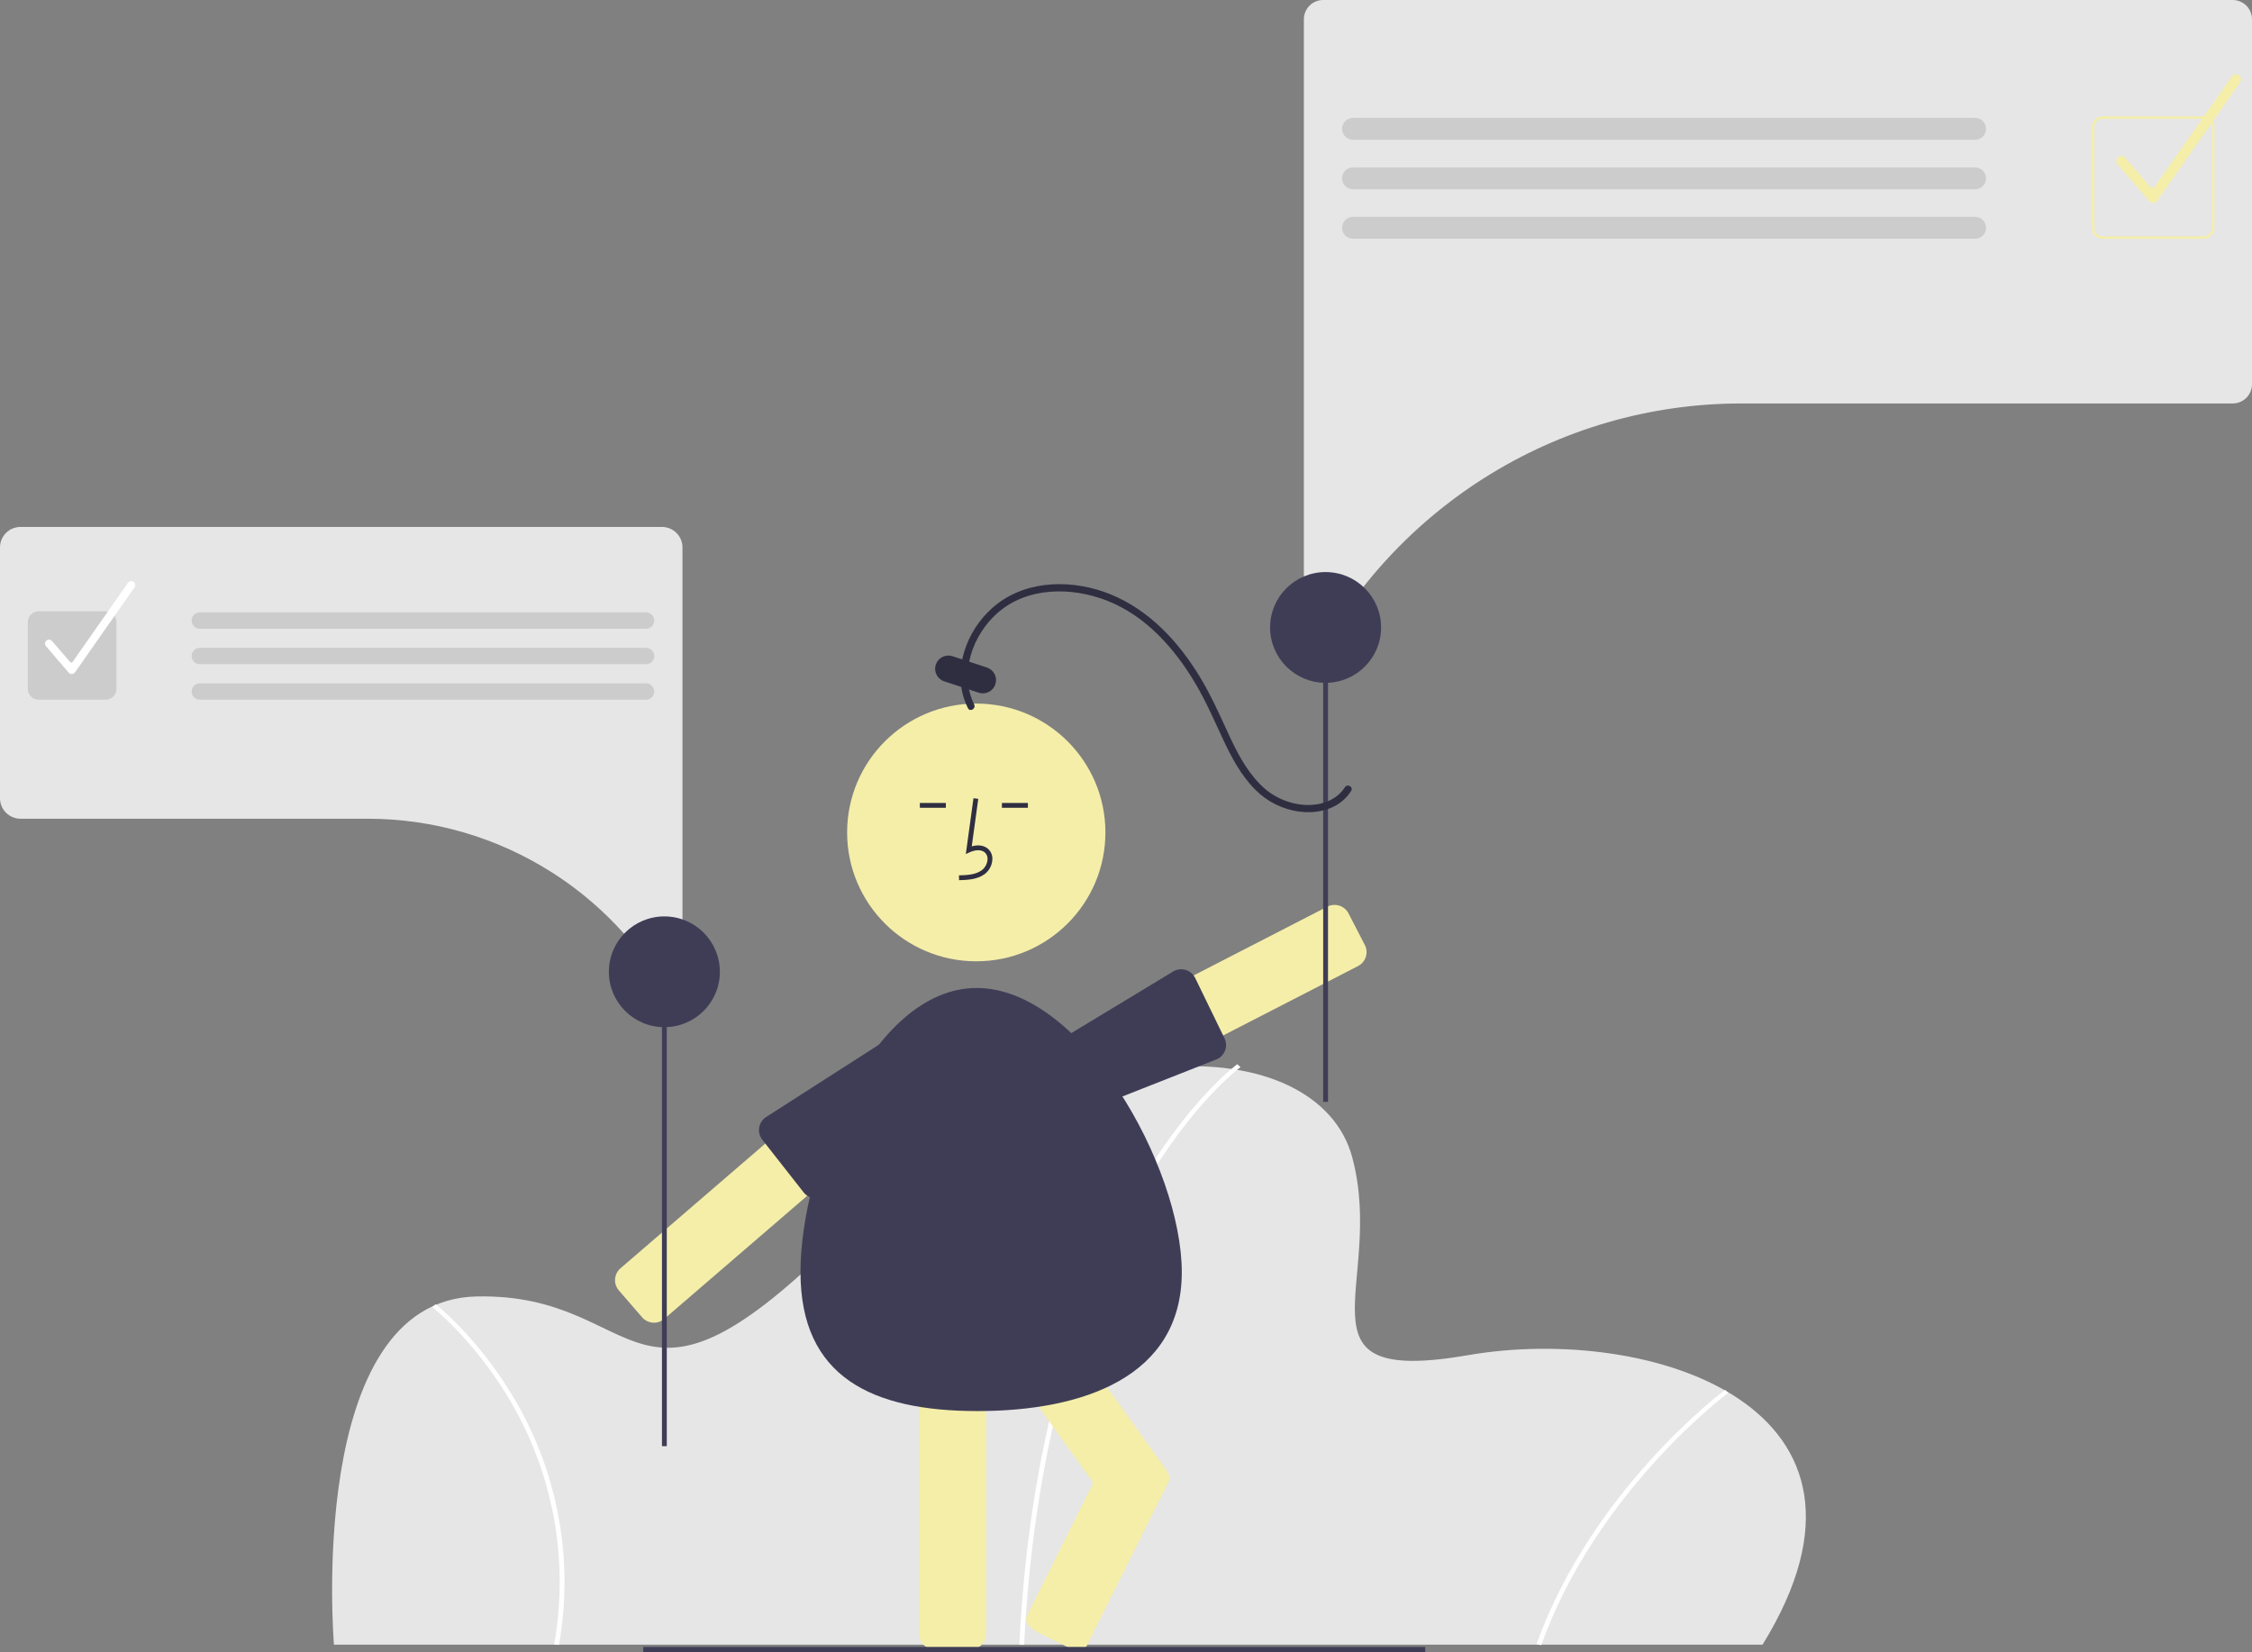 <svg width="323" height="237" viewBox="0 0 323 237" fill="none" xmlns="http://www.w3.org/2000/svg">
<rect x="0" y="0" width="323" height="237" fill="#808080" stroke="none"/>
<g clip-path="url(#clip0_3_311)">
<path d="M252.801 235.898H47.899C47.899 235.898 43.745 186.519 68.32 185.958C92.894 185.397 90.125 207.842 120.93 176.98C151.734 146.118 189.115 147.802 193.961 166.038C198.807 184.275 184.616 198.864 210.575 194.375C236.534 189.886 273.914 201.669 252.801 235.898Z" fill="#E6E6E6"/>
<path d="M146.891 235.909L146.2 235.887C147.812 203.376 156.212 182.488 162.975 170.69C170.317 157.879 177.393 152.693 177.463 152.642L177.923 153.061C177.854 153.112 170.861 158.246 163.577 170.97C156.852 182.718 148.498 203.521 146.891 235.909Z" fill="white"/>
<path d="M221.051 235.976L220.386 235.819C228.388 213.556 247.231 199.499 247.421 199.36L247.886 199.775C247.698 199.914 228.996 213.871 221.051 235.976Z" fill="white"/>
<path d="M80.172 235.936L79.486 235.859C81.677 223.525 79.264 210.818 72.705 200.139C67.732 191.98 62.059 187.524 62.002 187.48L62.481 187.075C62.539 187.119 68.3 191.644 73.325 199.89C79.945 210.667 82.381 223.49 80.172 235.936Z" fill="white"/>
<path d="M124.398 154.394L127.735 158.253C128.124 158.704 128.318 159.291 128.274 159.884C128.231 160.478 127.953 161.03 127.502 161.42L95.268 189.178C94.816 189.566 94.228 189.76 93.633 189.716C93.038 189.672 92.485 189.395 92.095 188.945L88.757 185.086C88.368 184.635 88.174 184.048 88.218 183.454C88.261 182.861 88.539 182.309 88.99 181.919L121.224 154.161C121.676 153.773 122.264 153.579 122.859 153.623C123.454 153.666 124.007 153.944 124.398 154.394Z" fill="#F4EEA9"/>
<path d="M153.912 157.068L151.571 152.537C151.298 152.007 151.247 151.392 151.428 150.825C151.61 150.258 152.009 149.786 152.539 149.513L190.383 130.043C190.913 129.771 191.53 129.72 192.099 129.901C192.667 130.082 193.14 130.481 193.414 131.009L195.755 135.54C196.027 136.07 196.078 136.685 195.897 137.252C195.715 137.819 195.316 138.291 194.786 138.564L156.942 158.034C156.412 158.306 155.795 158.358 155.227 158.176C154.658 157.995 154.186 157.596 153.912 157.068Z" fill="#F4EEA9"/>
<path d="M150.801 151.871C150.99 151.302 151.22 149.598 151.757 149.329L168.398 139.264C168.662 139.132 168.949 139.053 169.244 139.032C169.539 139.01 169.835 139.047 170.115 139.14C170.396 139.233 170.655 139.38 170.878 139.572C171.102 139.765 171.285 140 171.418 140.264L175.611 148.889L175.611 148.889C175.878 149.421 175.923 150.037 175.735 150.602C175.547 151.167 175.143 151.635 174.61 151.903L156.238 159.14C155.705 159.406 155.087 159.451 154.521 159.263C153.955 159.076 153.486 158.672 153.218 158.141L150.926 153.585C150.684 153.108 150.623 152.561 150.752 152.042C150.766 151.985 150.782 151.928 150.801 151.871Z" fill="#3F3D56"/>
<path d="M190.473 89.998H189.781V158.039H190.473V89.998Z" fill="#3F3D56"/>
<path d="M187.012 2.763V87.452C187.012 88.047 187.205 88.627 187.563 89.104C187.92 89.581 188.422 89.93 188.995 90.099C189.567 90.268 190.179 90.248 190.739 90.042C191.299 89.835 191.777 89.454 192.102 88.954C196.081 82.917 200.984 77.54 206.632 73.018C206.801 72.88 206.974 72.744 207.146 72.611C208.856 71.264 210.63 70 212.468 68.818C212.587 68.743 212.707 68.666 212.826 68.594C223.883 61.571 236.722 57.85 249.829 57.872H320.231C320.965 57.872 321.67 57.581 322.189 57.063C322.708 56.545 323 55.842 323 55.109V2.763C323 2.03 322.708 1.327 322.189 0.809C321.67 0.291 320.965 0 320.231 0H189.781C189.046 0 188.342 0.291 187.823 0.809C187.303 1.327 187.012 2.03 187.012 2.763Z" fill="#E6E6E6"/>
<path d="M283.28 20.051H194.064C193.647 20.05 193.247 19.884 192.952 19.59C192.658 19.296 192.492 18.897 192.492 18.48C192.492 18.064 192.658 17.665 192.952 17.371C193.247 17.076 193.647 16.911 194.064 16.91H283.28C283.487 16.91 283.692 16.95 283.883 17.029C284.075 17.108 284.248 17.223 284.395 17.369C284.541 17.515 284.657 17.688 284.736 17.879C284.816 18.07 284.856 18.274 284.856 18.48C284.856 18.687 284.816 18.891 284.736 19.082C284.657 19.273 284.541 19.446 284.395 19.592C284.248 19.738 284.075 19.853 283.883 19.932C283.692 20.011 283.487 20.051 283.28 20.051Z" fill="#CCCCCC"/>
<path d="M283.28 27.147H194.064C193.646 27.147 193.246 26.982 192.951 26.687C192.656 26.393 192.49 25.993 192.49 25.577C192.49 25.16 192.656 24.761 192.951 24.466C193.246 24.172 193.646 24.006 194.064 24.006H283.28C283.487 24.006 283.692 24.047 283.883 24.126C284.074 24.205 284.247 24.32 284.393 24.466C284.539 24.612 284.655 24.785 284.734 24.976C284.814 25.166 284.854 25.371 284.854 25.577C284.854 25.783 284.814 25.987 284.734 26.178C284.655 26.368 284.539 26.541 284.393 26.687C284.247 26.833 284.074 26.949 283.883 27.028C283.692 27.107 283.487 27.147 283.28 27.147Z" fill="#CCCCCC"/>
<path d="M283.28 34.244H194.064C193.647 34.243 193.247 34.077 192.952 33.783C192.658 33.488 192.492 33.089 192.492 32.673C192.492 32.257 192.658 31.858 192.952 31.564C193.247 31.269 193.647 31.103 194.064 31.103H283.28C283.487 31.102 283.692 31.143 283.883 31.222C284.075 31.3 284.248 31.416 284.395 31.562C284.541 31.708 284.657 31.881 284.736 32.072C284.816 32.262 284.856 32.467 284.856 32.673C284.856 32.88 284.816 33.084 284.736 33.275C284.657 33.465 284.541 33.639 284.395 33.785C284.248 33.93 284.075 34.046 283.883 34.125C283.692 34.203 283.487 34.244 283.28 34.244Z" fill="#CCCCCC"/>
<path d="M316.052 34.244H301.582C301.169 34.243 300.773 34.079 300.481 33.788C300.189 33.497 300.024 33.102 300.024 32.69V18.249C300.024 17.837 300.189 17.442 300.481 17.151C300.773 16.86 301.169 16.696 301.582 16.695H316.052C316.465 16.696 316.861 16.86 317.153 17.151C317.445 17.442 317.61 17.837 317.61 18.249V32.69C317.61 33.102 317.445 33.497 317.153 33.788C316.861 34.079 316.465 34.243 316.052 34.244ZM301.582 17.041C301.26 17.041 300.953 17.168 300.725 17.395C300.498 17.622 300.371 17.929 300.37 18.249V32.69C300.371 33.01 300.498 33.317 300.725 33.544C300.953 33.77 301.26 33.898 301.582 33.898H316.052C316.374 33.898 316.682 33.77 316.909 33.544C317.136 33.317 317.264 33.01 317.264 32.69V18.249C317.264 17.929 317.136 17.622 316.909 17.395C316.682 17.168 316.374 17.041 316.052 17.041H301.582Z" fill="#F4EEA9"/>
<path d="M308.803 29.11C308.698 29.111 308.594 29.088 308.499 29.044C308.404 29.001 308.319 28.937 308.251 28.857L303.706 23.567C303.581 23.421 303.519 23.231 303.534 23.039C303.549 22.847 303.639 22.669 303.786 22.543C303.932 22.418 304.123 22.356 304.315 22.37C304.508 22.385 304.686 22.475 304.812 22.621L308.424 26.825C308.462 26.87 308.509 26.905 308.563 26.928C308.616 26.951 308.674 26.961 308.733 26.958C308.791 26.955 308.848 26.939 308.899 26.91C308.95 26.882 308.994 26.843 309.027 26.795L320.105 10.968C320.159 10.889 320.229 10.822 320.31 10.771C320.39 10.72 320.48 10.684 320.574 10.668C320.669 10.651 320.765 10.653 320.859 10.674C320.952 10.694 321.04 10.733 321.119 10.787C321.197 10.842 321.264 10.912 321.316 10.992C321.367 11.072 321.402 11.162 321.419 11.256C321.436 11.35 321.434 11.447 321.413 11.54C321.392 11.633 321.353 11.721 321.299 11.799L309.401 28.8C309.337 28.891 309.254 28.966 309.156 29.02C309.059 29.074 308.951 29.105 308.84 29.11C308.827 29.11 308.815 29.11 308.803 29.11Z" fill="#F4EEA9"/>
<path d="M190.127 97.942C194.523 97.942 198.087 94.385 198.087 89.998C198.087 85.611 194.523 82.054 190.127 82.054C185.73 82.054 182.166 85.611 182.166 89.998C182.166 94.385 185.73 97.942 190.127 97.942Z" fill="#3F3D56"/>
<path d="M95.636 139.388H94.944V207.429H95.636V139.388Z" fill="#3F3D56"/>
<path d="M94.918 138.922C94.459 138.921 94.007 138.811 93.599 138.601C93.191 138.391 92.84 138.087 92.574 137.714C89.992 134.177 86.951 130.998 83.531 128.259C83.41 128.16 83.288 128.064 83.165 127.969C81.947 127.01 80.667 126.098 79.36 125.258L79.269 125.2C79.215 125.166 79.161 125.132 79.107 125.099C71.229 120.089 62.08 117.429 52.738 117.434H2.942C2.162 117.433 1.414 117.123 0.863 116.573C0.311 116.023 0.001 115.276 0 114.498V78.515C0.001 77.736 0.311 76.99 0.863 76.44C1.414 75.889 2.162 75.58 2.942 75.579H94.944C95.724 75.58 96.472 75.889 97.023 76.44C97.575 76.99 97.885 77.736 97.886 78.515V135.978C97.892 136.6 97.698 137.208 97.332 137.711C96.965 138.214 96.446 138.586 95.851 138.772C95.55 138.871 95.235 138.921 94.918 138.922Z" fill="#E6E6E6"/>
<path d="M92.655 90.182H28.663C28.508 90.182 28.355 90.152 28.212 90.093C28.069 90.034 27.939 89.947 27.83 89.838C27.721 89.729 27.634 89.599 27.575 89.457C27.515 89.314 27.485 89.161 27.485 89.007C27.485 88.853 27.515 88.7 27.575 88.557C27.634 88.415 27.721 88.285 27.83 88.176C27.939 88.067 28.069 87.98 28.212 87.921C28.355 87.862 28.508 87.832 28.663 87.832H92.655C92.809 87.832 92.963 87.862 93.105 87.921C93.248 87.98 93.378 88.067 93.487 88.176C93.597 88.285 93.684 88.415 93.743 88.557C93.802 88.7 93.832 88.853 93.832 89.007C93.832 89.161 93.802 89.314 93.743 89.457C93.684 89.599 93.597 89.729 93.487 89.838C93.378 89.947 93.248 90.034 93.105 90.093C92.963 90.152 92.809 90.182 92.655 90.182Z" fill="#CCCCCC"/>
<path d="M92.655 95.272H28.663C28.351 95.272 28.052 95.148 27.831 94.927C27.611 94.707 27.487 94.408 27.487 94.097C27.487 93.786 27.611 93.487 27.831 93.267C28.052 93.046 28.351 92.922 28.663 92.922H92.655C92.967 92.922 93.267 93.046 93.487 93.266C93.708 93.486 93.832 93.785 93.832 94.097C93.832 94.409 93.708 94.708 93.487 94.928C93.267 95.148 92.967 95.272 92.655 95.272Z" fill="#CCCCCC"/>
<path d="M92.655 100.362H28.663C28.508 100.362 28.355 100.332 28.212 100.273C28.069 100.214 27.939 100.127 27.83 100.018C27.721 99.909 27.634 99.779 27.575 99.637C27.515 99.494 27.485 99.341 27.485 99.187C27.485 99.033 27.515 98.88 27.575 98.737C27.634 98.595 27.721 98.465 27.83 98.356C27.939 98.247 28.069 98.16 28.212 98.101C28.355 98.042 28.508 98.012 28.663 98.012H92.655C92.809 98.012 92.963 98.042 93.105 98.101C93.248 98.16 93.378 98.247 93.487 98.356C93.597 98.465 93.684 98.595 93.743 98.737C93.802 98.88 93.832 99.033 93.832 99.187C93.832 99.341 93.802 99.494 93.743 99.637C93.684 99.779 93.597 99.909 93.487 100.018C93.378 100.127 93.248 100.214 93.105 100.273C92.963 100.332 92.809 100.362 92.655 100.362Z" fill="#CCCCCC"/>
<path d="M15.144 100.362H5.548C5.135 100.362 4.739 100.198 4.447 99.907C4.155 99.615 3.991 99.22 3.99 98.808V89.232C3.991 88.82 4.155 88.425 4.447 88.133C4.739 87.842 5.135 87.678 5.548 87.677H15.144C15.557 87.678 15.953 87.842 16.245 88.133C16.537 88.425 16.701 88.82 16.702 89.232V98.808C16.701 99.22 16.537 99.615 16.245 99.907C15.953 100.198 15.557 100.362 15.144 100.362Z" fill="#CCCCCC"/>
<path d="M10.29 96.68C10.208 96.68 10.127 96.663 10.052 96.628C9.977 96.594 9.911 96.544 9.857 96.481L6.598 92.687C6.5 92.572 6.451 92.423 6.463 92.273C6.474 92.122 6.545 91.982 6.66 91.883C6.775 91.785 6.924 91.736 7.076 91.748C7.227 91.76 7.367 91.831 7.466 91.945L10.056 94.96C10.079 94.986 10.107 95.006 10.138 95.019C10.17 95.033 10.204 95.039 10.238 95.038C10.272 95.037 10.306 95.027 10.336 95.011C10.366 94.994 10.392 94.971 10.412 94.943L18.357 83.59C18.4 83.529 18.454 83.476 18.518 83.436C18.581 83.395 18.651 83.368 18.726 83.354C18.799 83.341 18.875 83.343 18.949 83.359C19.022 83.375 19.092 83.405 19.153 83.448C19.215 83.491 19.267 83.546 19.308 83.609C19.348 83.672 19.376 83.743 19.389 83.817C19.402 83.891 19.4 83.966 19.384 84.039C19.367 84.113 19.337 84.182 19.294 84.243L10.76 96.437C10.71 96.508 10.644 96.567 10.568 96.609C10.492 96.651 10.406 96.675 10.319 96.679C10.31 96.68 10.3 96.68 10.29 96.68Z" fill="white"/>
<path d="M95.29 147.332C99.687 147.332 103.251 143.775 103.251 139.388C103.251 135.001 99.687 131.444 95.29 131.444C90.894 131.444 87.329 135.001 87.329 139.388C87.329 143.775 90.894 147.332 95.29 147.332Z" fill="#3F3D56"/>
<path d="M140.024 137.884C150.255 137.884 158.548 129.608 158.548 119.399C158.548 109.19 150.255 100.915 140.024 100.915C129.794 100.915 121.5 109.19 121.5 119.399C121.5 129.608 129.794 137.884 140.024 137.884Z" fill="#F4EEA9"/>
<path d="M139.182 236.604H134.074C133.477 236.603 132.905 236.367 132.484 235.946C132.062 235.525 131.825 234.954 131.824 234.359V191.872C131.825 191.277 132.062 190.706 132.484 190.285C132.905 189.864 133.477 189.628 134.074 189.627H139.182C139.779 189.628 140.35 189.864 140.772 190.285C141.194 190.706 141.431 191.277 141.432 191.872V234.359C141.431 234.954 141.194 235.525 140.772 235.946C140.35 236.367 139.779 236.603 139.182 236.604Z" fill="#F4EEA9"/>
<path d="M166.654 213.816L162.498 216.781C162.012 217.127 161.409 217.266 160.821 217.168C160.233 217.071 159.707 216.744 159.359 216.261L134.595 181.699C134.249 181.215 134.109 180.613 134.207 180.026C134.305 179.439 134.632 178.914 135.117 178.567L139.272 175.602C139.758 175.257 140.361 175.117 140.95 175.215C141.538 175.313 142.064 175.639 142.411 176.123L167.175 210.684C167.522 211.169 167.661 211.77 167.563 212.358C167.466 212.945 167.139 213.469 166.654 213.816Z" fill="#F4EEA9"/>
<path d="M153.237 236.306L148.664 234.034C147.553 233.482 146.929 232.473 147.272 231.785L159.059 208.161C159.402 207.473 160.585 207.362 161.696 207.913L166.269 210.185C167.379 210.737 168.003 211.746 167.66 212.434L155.874 236.058C155.53 236.746 154.347 236.858 153.237 236.306Z" fill="#F4EEA9"/>
<path d="M169.501 182.465C169.501 197.535 155.296 202.395 140.194 202.395C125.093 202.395 114.814 197.535 114.814 182.465C114.814 167.396 124.979 141.71 140.081 141.71C155.182 141.71 169.501 167.396 169.501 182.465Z" fill="#3F3D56"/>
<path d="M128.999 150.1C129.523 150.212 129.988 150.508 130.311 150.934L133.406 154.989C133.767 155.463 133.925 156.06 133.845 156.65C133.765 157.24 133.454 157.774 132.98 158.135L118.395 171.427C117.921 171.788 117.322 171.945 116.731 171.865C116.14 171.785 115.605 171.475 115.243 171.001L115.243 171.001L109.319 163.454C109.14 163.22 109.009 162.952 108.933 162.667C108.858 162.382 108.839 162.085 108.879 161.793C108.919 161.501 109.016 161.219 109.164 160.964C109.313 160.71 109.51 160.487 109.745 160.308L126.114 149.81C126.592 149.446 128.228 149.989 128.823 150.069C128.883 150.077 128.941 150.087 128.999 150.1Z" fill="#3F3D56"/>
<path d="M139.724 101.05C137.541 96.578 139.476 91.113 143.036 87.952C147.335 84.134 153.749 84.156 158.853 86.183C164.395 88.385 168.516 93.058 171.48 98.082C172.974 100.614 174.14 103.296 175.378 105.956C176.591 108.562 177.959 111.165 180.003 113.227C181.714 114.978 183.967 116.102 186.397 116.417C188.628 116.701 191.032 116.25 192.738 114.708C193.145 114.333 193.502 113.906 193.797 113.437C194.16 112.875 193.261 112.355 192.901 112.915C191.658 114.844 189.372 115.567 187.164 115.451C184.727 115.301 182.434 114.246 180.738 112.494C178.675 110.414 177.342 107.75 176.129 105.119C174.88 102.409 173.671 99.694 172.123 97.135C169.057 92.068 164.848 87.498 159.257 85.236C154.044 83.126 147.574 83.091 142.976 86.66C139.115 89.658 136.789 95.022 138.157 99.845C138.329 100.44 138.553 101.018 138.828 101.573C139.121 102.173 140.016 101.648 139.724 101.05Z" fill="#2F2E41"/>
<path d="M140.359 99.355L135.429 97.73C135.192 97.652 134.972 97.528 134.783 97.365C134.594 97.202 134.438 97.004 134.326 96.781C134.213 96.558 134.146 96.316 134.128 96.067C134.109 95.818 134.14 95.568 134.218 95.331C134.297 95.094 134.421 94.875 134.584 94.686C134.748 94.497 134.947 94.342 135.17 94.23C135.393 94.118 135.636 94.051 135.886 94.032C136.135 94.014 136.385 94.045 136.623 94.123L141.553 95.748C141.791 95.825 142.011 95.949 142.2 96.112C142.39 96.275 142.546 96.474 142.659 96.696C142.772 96.919 142.839 97.162 142.858 97.411C142.876 97.66 142.845 97.911 142.767 98.148C142.688 98.385 142.564 98.604 142.4 98.793C142.237 98.983 142.038 99.138 141.814 99.25C141.59 99.362 141.347 99.429 141.097 99.447C140.847 99.465 140.597 99.434 140.359 99.355Z" fill="#2F2E41"/>
<path d="M137.558 126.25L137.539 125.56C138.827 125.524 139.962 125.443 140.815 124.821C141.057 124.635 141.256 124.399 141.398 124.129C141.54 123.859 141.623 123.562 141.639 123.257C141.654 123.071 141.626 122.884 141.557 122.711C141.488 122.537 141.38 122.382 141.24 122.258C140.674 121.78 139.763 121.935 139.099 122.239L138.526 122.501L139.624 114.491L140.31 114.585L139.376 121.398C140.278 121.133 141.115 121.247 141.687 121.73C141.907 121.922 142.08 122.161 142.191 122.43C142.303 122.7 142.351 122.991 142.331 123.282C142.311 123.691 142.201 124.09 142.01 124.453C141.819 124.815 141.55 125.131 141.224 125.379C140.127 126.179 138.703 126.218 137.558 126.25Z" fill="#2F2E41"/>
<path d="M147.43 115.172H143.702V115.863H147.43V115.172Z" fill="#2F2E41"/>
<path d="M135.662 115.172H131.934V115.863H135.662V115.172Z" fill="#2F2E41"/>
<path d="M204.415 236.226H92.261V237H204.415V236.226Z" fill="#3F3D56"/>
</g>
<defs>
<clipPath id="clip0_3_311">
<rect width="323" height="237" fill="white"/>
</clipPath>
</defs>
</svg>
